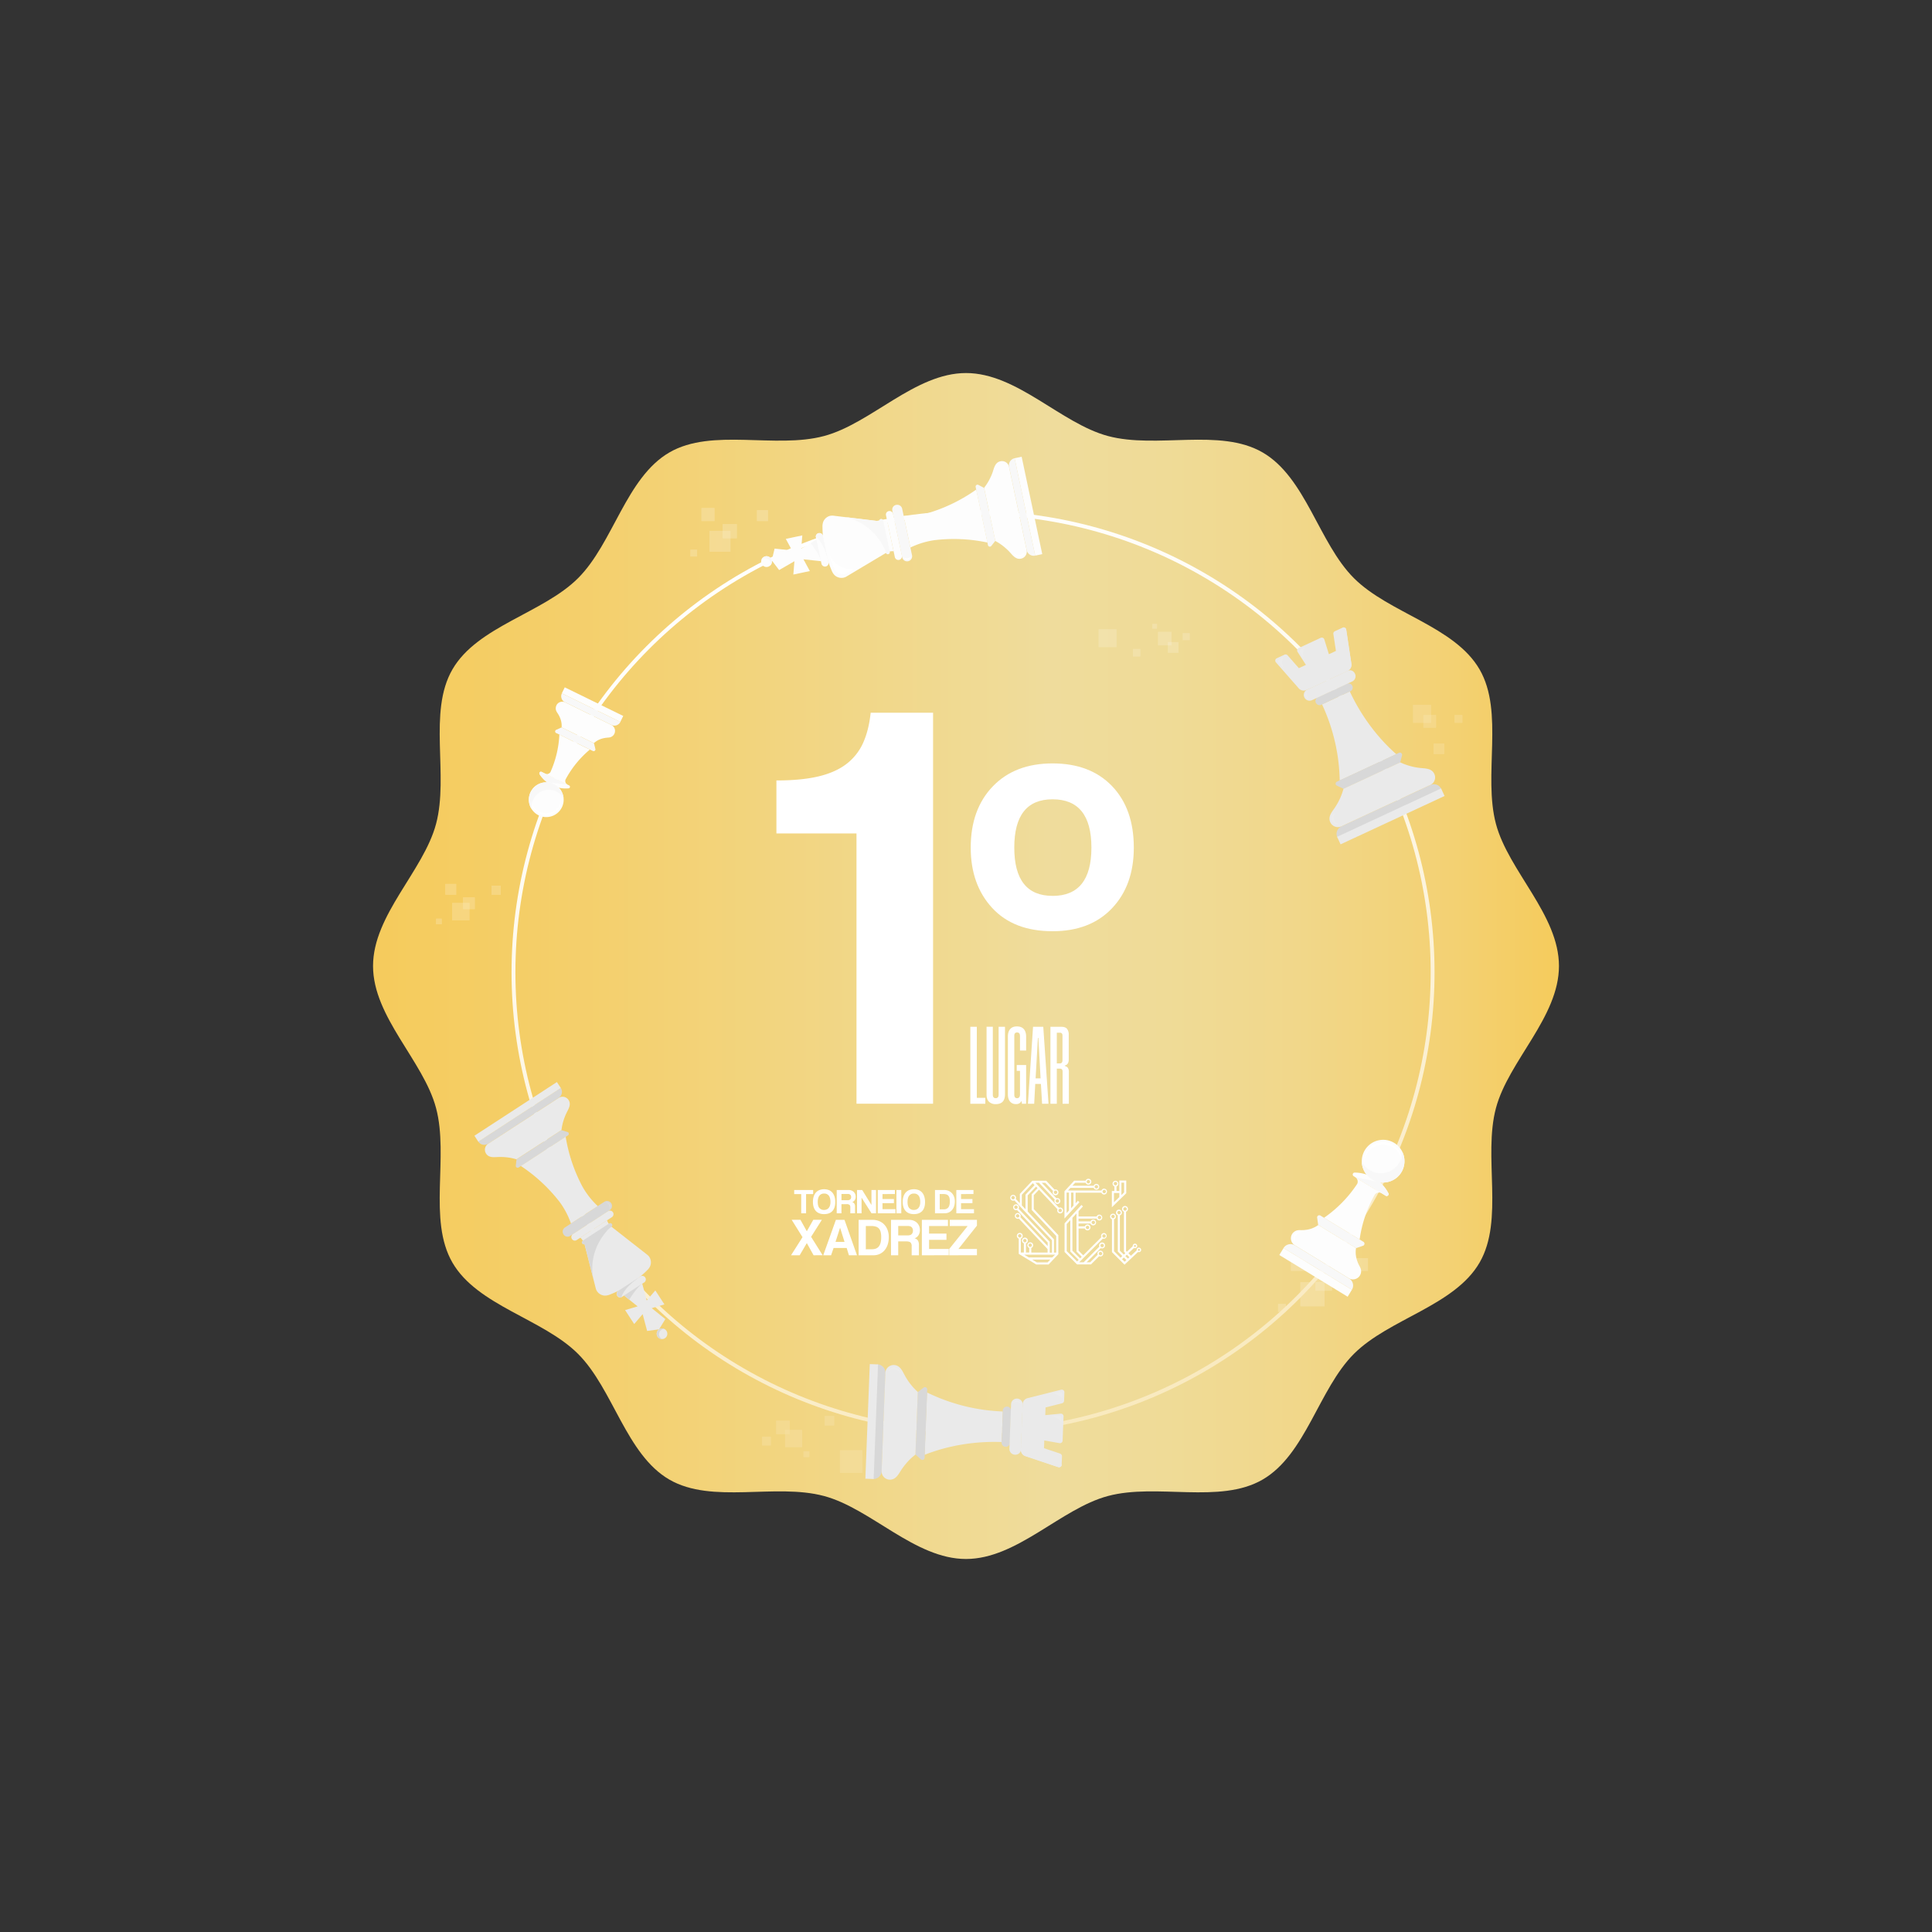 <svg id="Layer_1" data-name="Layer 1" xmlns="http://www.w3.org/2000/svg" xmlns:xlink="http://www.w3.org/1999/xlink" viewBox="0 0 2000 2000"><rect x="0" y="0" width="2000" height="2000" fill="#333333" stroke="none"/><defs><style>.cls-1{fill:#fff;}.cls-2,.cls-30{fill:none;}.cls-3{fill:url(#linear-gradient);}.cls-4{opacity:0.17;}.cls-5{clip-path:url(#clip-path);}.cls-6{clip-path:url(#clip-path-2);}.cls-7{clip-path:url(#clip-path-3);}.cls-8{clip-path:url(#clip-path-4);}.cls-9{opacity:0.26;}.cls-10{opacity:0.5;}.cls-11{opacity:0.47;}.cls-12{opacity:0.3;}.cls-13{opacity:0.62;}.cls-14{clip-path:url(#clip-path-5);}.cls-15{clip-path:url(#clip-path-6);}.cls-16{clip-path:url(#clip-path-7);}.cls-17{clip-path:url(#clip-path-8);}.cls-18{clip-path:url(#clip-path-9);}.cls-19{clip-path:url(#clip-path-10);}.cls-20{clip-path:url(#clip-path-11);}.cls-21{clip-path:url(#clip-path-12);}.cls-22{clip-path:url(#clip-path-13);}.cls-23{clip-path:url(#clip-path-14);}.cls-24{opacity:0.64;}.cls-25{clip-path:url(#clip-path-15);}.cls-26{clip-path:url(#clip-path-16);}.cls-27{clip-path:url(#clip-path-17);}.cls-28{clip-path:url(#clip-path-18);}.cls-29{clip-path:url(#clip-path-19);}.cls-30{stroke-miterlimit:10;stroke-width:4px;stroke:url(#linear-gradient-2);}.cls-31{fill:#eaeaea;}.cls-32{fill:#d8d8d8;}.cls-33{opacity:0.11;}.cls-34{fill:#f8f8f8;}.cls-35{fill:#fdfdfd;}.cls-36{opacity:0.14;}.cls-37{opacity:0.15;}.cls-38{clip-path:url(#clip-path-20);}.cls-39{clip-path:url(#clip-path-21);}</style><linearGradient id="linear-gradient" x1="386.17" y1="1000" x2="1613.83" y2="1000" gradientUnits="userSpaceOnUse"><stop offset="0" stop-color="#f5cb5c"/><stop offset="0.17" stop-color="#f4cf6b"/><stop offset="0.5" stop-color="#f0da93"/><stop offset="0.57" stop-color="#efdc9c"/><stop offset="0.67" stop-color="#efdb97"/><stop offset="0.78" stop-color="#f1d78a"/><stop offset="0.91" stop-color="#f3d173"/><stop offset="1" stop-color="#f5cb5c"/></linearGradient><clipPath id="clip-path"><rect id="SVGID" class="cls-1" x="1137.4" y="651.48" width="18.31" height="18.31"/></clipPath><clipPath id="clip-path-2"><rect id="SVGID-2" data-name="SVGID" class="cls-1" x="1172.77" y="671.82" width="7.64" height="7.65"/></clipPath><clipPath id="clip-path-3"><rect id="SVGID-3" data-name="SVGID" class="cls-1" x="1209.05" y="664.71" width="10.94" height="10.93"/></clipPath><clipPath id="clip-path-4"><rect id="SVGID-4" data-name="SVGID" class="cls-1" x="1193.01" y="646.01" width="4.67" height="4.67"/></clipPath><clipPath id="clip-path-5"><rect id="SVGID-5" data-name="SVGID" class="cls-1" x="1346.22" y="1327.33" width="24.9" height="24.9"/></clipPath><clipPath id="clip-path-6"><rect id="SVGID-6" data-name="SVGID" class="cls-1" x="1361.89" y="1319.26" width="16.87" height="16.87"/></clipPath><clipPath id="clip-path-7"><rect id="SVGID-7" data-name="SVGID" class="cls-1" x="1336.44" y="1299.95" width="15.55" height="15.56"/></clipPath><clipPath id="clip-path-8"><rect id="SVGID-8" data-name="SVGID" class="cls-1" x="1323.11" y="1349.95" width="8.05" height="8.05"/></clipPath><clipPath id="clip-path-9"><rect id="SVGID-9" data-name="SVGID" class="cls-1" x="1403.02" y="1302.43" width="13.07" height="13.07"/></clipPath><clipPath id="clip-path-10"><rect id="SVGID-10" data-name="SVGID" class="cls-1" x="468.07" y="934.75" width="17.9" height="17.9"/></clipPath><clipPath id="clip-path-11"><rect id="SVGID-11" data-name="SVGID" class="cls-1" x="479.34" y="928.95" width="12.13" height="12.13"/></clipPath><clipPath id="clip-path-12"><rect id="SVGID-12" data-name="SVGID" class="cls-1" x="461.04" y="915.07" width="11.18" height="11.18"/></clipPath><clipPath id="clip-path-13"><rect id="SVGID-13" data-name="SVGID" class="cls-1" x="451.46" y="951.01" width="5.79" height="5.79"/></clipPath><clipPath id="clip-path-14"><rect id="SVGID-14" data-name="SVGID" class="cls-1" x="508.9" y="916.85" width="9.4" height="9.4"/></clipPath><clipPath id="clip-path-15"><rect id="SVGID-15" data-name="SVGID" class="cls-1" x="734.63" y="549.57" width="21.49" height="21.49"/></clipPath><clipPath id="clip-path-16"><rect id="SVGID-16" data-name="SVGID" class="cls-1" x="748.17" y="542.61" width="14.56" height="14.57"/></clipPath><clipPath id="clip-path-17"><rect id="SVGID-17" data-name="SVGID" class="cls-1" x="726.19" y="525.94" width="13.42" height="13.43"/></clipPath><clipPath id="clip-path-18"><rect id="SVGID-18" data-name="SVGID" class="cls-1" x="714.69" y="569.1" width="6.95" height="6.95"/></clipPath><clipPath id="clip-path-19"><rect id="SVGID-19" data-name="SVGID" class="cls-1" x="783.66" y="528.08" width="11.28" height="11.29"/></clipPath><linearGradient id="linear-gradient-2" x1="473.48" y1="1012.6" x2="1428.96" y2="1012.6" gradientTransform="matrix(-0.31, -0.95, 0.95, -0.31, 342.36, 2226.4)" gradientUnits="userSpaceOnUse"><stop offset="0" stop-color="#f9eabf"/><stop offset="0.09" stop-color="#faecc6"/><stop offset="0.69" stop-color="#fefaef"/><stop offset="1" stop-color="#fff"/></linearGradient><clipPath id="clip-path-20"><rect id="SVGID-20" data-name="SVGID" class="cls-2" x="648.2" y="1297.24" width="22.23" height="21.43" transform="translate(-606.73 571.36) rotate(-33.06)"/></clipPath><clipPath id="clip-path-21"><rect id="SVGID-21" data-name="SVGID" class="cls-2" x="681.63" y="1377.42" width="9.07" height="7.81" transform="translate(-642.41 597.88) rotate(-33.06)"/></clipPath></defs><title>1_xadrez</title><path class="cls-3" d="M1613.83,1000c0,52.9-52.17,98.23-65.21,147-13.5,50.48,8.62,115.75-16.95,160-25.94,44.83-93.77,58.16-130.15,94.55s-49.72,104.21-94.55,130.15c-44.2,25.57-109.47,3.45-160,16.95-48.79,13-94.12,65.21-147,65.21s-98.23-52.17-147-65.21c-50.48-13.5-115.75,8.62-160-16.95-44.83-25.94-58.16-93.77-94.55-130.15S494.27,1351.8,468.33,1307c-25.57-44.2-3.45-109.47-16.95-160-13-48.79-65.21-94.12-65.21-147s52.17-98.23,65.21-147c13.5-50.48-8.62-115.75,16.95-160,25.94-44.83,93.77-58.16,130.15-94.55S648.2,494.27,693,468.33c44.2-25.57,109.47-3.45,160-16.95,48.79-13,94.12-65.21,147-65.21s98.23,52.17,147,65.21c50.48,13.5,115.75-8.62,160,16.95,44.83,25.94,58.16,93.77,94.55,130.15S1505.73,648.2,1531.67,693c25.57,44.2,3.45,109.47,16.95,160C1561.66,901.77,1613.83,947.1,1613.83,1000Z"/><g class="cls-4"><rect id="SVGID-22" data-name="SVGID" class="cls-1" x="1137.4" y="651.48" width="18.31" height="18.31"/><g class="cls-5"><rect class="cls-1" x="1137.4" y="651.48" width="18.31" height="18.31"/></g></g><g class="cls-4"><rect id="SVGID-23" data-name="SVGID" class="cls-1" x="1172.77" y="671.82" width="7.64" height="7.65"/><g class="cls-6"><rect class="cls-1" x="1172.77" y="671.82" width="7.65" height="7.65"/></g></g><g class="cls-4"><rect class="cls-1" x="1198.88" y="654.15" width="13.89" height="13.89"/><rect id="SVGID-24" data-name="SVGID" class="cls-1" x="1198.88" y="654.15" width="13.89" height="13.89"/></g><g class="cls-4"><rect id="SVGID-25" data-name="SVGID" class="cls-1" x="1209.05" y="664.71" width="10.94" height="10.93"/><g class="cls-7"><rect class="cls-1" x="1209.05" y="664.71" width="10.93" height="10.93"/></g></g><g class="cls-4"><rect class="cls-1" x="1224.44" y="655.5" width="7.08" height="7.08"/><rect id="SVGID-26" data-name="SVGID" class="cls-1" x="1224.44" y="655.5" width="7.08" height="7.08"/></g><g class="cls-4"><rect id="SVGID-27" data-name="SVGID" class="cls-1" x="1193.01" y="646.01" width="4.67" height="4.67"/><g class="cls-8"><rect class="cls-1" x="1193.01" y="646.01" width="4.67" height="4.67"/></g></g><g class="cls-9"><g class="cls-10"><rect class="cls-1" x="869.54" y="1501.37" width="23.2" height="23.2"/><rect id="SVGID-28" data-name="SVGID" class="cls-1" x="869.54" y="1501.37" width="23.2" height="23.2"/></g><g class="cls-10"><rect class="cls-1" x="853.73" y="1465.9" width="9.69" height="9.69"/><rect id="SVGID-29" data-name="SVGID" class="cls-1" x="853.73" y="1465.9" width="9.69" height="9.69"/></g><g class="cls-10"><rect class="cls-1" x="812.71" y="1480.38" width="17.6" height="17.6"/><rect id="SVGID-30" data-name="SVGID" class="cls-1" x="812.71" y="1480.38" width="17.6" height="17.6"/></g><g class="cls-10"><rect class="cls-1" x="803.57" y="1470.74" width="13.86" height="13.86"/><rect id="SVGID-31" data-name="SVGID" class="cls-1" x="803.57" y="1470.74" width="13.86" height="13.86"/></g><g class="cls-10"><rect class="cls-1" x="788.95" y="1487.31" width="8.97" height="8.97"/><rect id="SVGID-32" data-name="SVGID" class="cls-1" x="788.96" y="1487.31" width="8.97" height="8.97"/></g><g class="cls-10"><rect class="cls-1" x="831.84" y="1502.37" width="5.92" height="5.92"/><rect id="SVGID-33" data-name="SVGID" class="cls-1" x="831.84" y="1502.37" width="5.92" height="5.92"/></g></g><g class="cls-11"><g class="cls-12"><rect class="cls-1" x="1462.9" y="729.73" width="18.48" height="18.48"/><rect id="SVGID-34" data-name="SVGID" class="cls-1" x="1462.9" y="729.73" width="18.48" height="18.48"/></g><g class="cls-12"><rect class="cls-1" x="1473.51" y="740.23" width="13.05" height="13.05"/><rect id="SVGID-35" data-name="SVGID" class="cls-1" x="1473.51" y="740.23" width="13.05" height="13.05"/></g><g class="cls-12"><rect class="cls-1" x="1505.83" y="740.23" width="7.98" height="7.98"/><rect id="SVGID-36" data-name="SVGID" class="cls-1" x="1505.83" y="740.23" width="7.98" height="7.98"/></g><g class="cls-12"><rect class="cls-1" x="1484.2" y="769.77" width="10.87" height="10.87"/><rect id="SVGID-37" data-name="SVGID" class="cls-1" x="1484.2" y="769.77" width="10.87" height="10.87"/></g></g><g class="cls-13"><g class="cls-12"><rect id="SVGID-38" data-name="SVGID" class="cls-1" x="1346.22" y="1327.33" width="24.9" height="24.9"/><g class="cls-14"><rect class="cls-1" x="1346.22" y="1327.33" width="24.9" height="24.9"/></g></g><g class="cls-12"><rect id="SVGID-39" data-name="SVGID" class="cls-1" x="1361.89" y="1319.26" width="16.87" height="16.87"/><g class="cls-15"><rect class="cls-1" x="1361.89" y="1319.26" width="16.87" height="16.87"/></g></g><g class="cls-12"><rect id="SVGID-40" data-name="SVGID" class="cls-1" x="1336.44" y="1299.95" width="15.55" height="15.56"/><g class="cls-16"><rect class="cls-1" x="1336.44" y="1299.95" width="15.55" height="15.55"/></g></g><g class="cls-12"><rect id="SVGID-41" data-name="SVGID" class="cls-1" x="1323.11" y="1349.95" width="8.05" height="8.05"/><g class="cls-17"><rect class="cls-1" x="1323.11" y="1349.95" width="8.05" height="8.05"/></g></g><g class="cls-12"><rect id="SVGID-42" data-name="SVGID" class="cls-1" x="1403.02" y="1302.43" width="13.07" height="13.07"/><g class="cls-18"><rect class="cls-1" x="1403.01" y="1302.43" width="13.07" height="13.07"/></g></g></g><g class="cls-13"><g class="cls-12"><rect id="SVGID-43" data-name="SVGID" class="cls-1" x="468.07" y="934.75" width="17.9" height="17.9"/><g class="cls-19"><rect class="cls-1" x="468.07" y="934.75" width="17.9" height="17.9"/></g></g><g class="cls-12"><rect id="SVGID-44" data-name="SVGID" class="cls-1" x="479.34" y="928.95" width="12.13" height="12.13"/><g class="cls-20"><rect class="cls-1" x="479.34" y="928.95" width="12.13" height="12.13"/></g></g><g class="cls-12"><rect id="SVGID-45" data-name="SVGID" class="cls-1" x="461.04" y="915.07" width="11.18" height="11.18"/><g class="cls-21"><rect class="cls-1" x="461.04" y="915.07" width="11.18" height="11.18"/></g></g><g class="cls-12"><rect id="SVGID-46" data-name="SVGID" class="cls-1" x="451.46" y="951.01" width="5.79" height="5.79"/><g class="cls-22"><rect class="cls-1" x="451.46" y="951.01" width="5.79" height="5.79"/></g></g><g class="cls-12"><rect id="SVGID-47" data-name="SVGID" class="cls-1" x="508.9" y="916.85" width="9.4" height="9.4"/><g class="cls-23"><rect class="cls-1" x="508.89" y="916.85" width="9.4" height="9.4"/></g></g></g><g class="cls-24"><g class="cls-12"><rect id="SVGID-48" data-name="SVGID" class="cls-1" x="734.63" y="549.57" width="21.49" height="21.49"/><g class="cls-25"><rect class="cls-1" x="734.63" y="549.57" width="21.49" height="21.49"/></g></g><g class="cls-12"><rect id="SVGID-49" data-name="SVGID" class="cls-1" x="748.17" y="542.61" width="14.56" height="14.57"/><g class="cls-26"><rect class="cls-1" x="748.17" y="542.61" width="14.56" height="14.56"/></g></g><g class="cls-12"><rect id="SVGID-50" data-name="SVGID" class="cls-1" x="726.19" y="525.94" width="13.42" height="13.43"/><g class="cls-27"><rect class="cls-1" x="726.19" y="525.94" width="13.43" height="13.43"/></g></g><g class="cls-12"><rect id="SVGID-51" data-name="SVGID" class="cls-1" x="714.69" y="569.1" width="6.95" height="6.95"/><g class="cls-28"><rect class="cls-1" x="714.69" y="569.09" width="6.95" height="6.95"/></g></g><g class="cls-12"><rect id="SVGID-52" data-name="SVGID" class="cls-1" x="783.66" y="528.08" width="11.28" height="11.29"/><g class="cls-29"><rect class="cls-1" x="783.66" y="528.08" width="11.28" height="11.28"/></g></g></g><circle class="cls-30" cx="1007.29" cy="1006.54" r="475.74"/><path class="cls-31" d="M1036.92,1492.8c-27.78-1.07-55.69,3.67-79.77,13.22l2.48-64.56a194.48,194.48,0,0,0,78.5,19.69Z"/><path class="cls-32" d="M957.13,1509.11l2.72-70.73a2.32,2.32,0,0,0-3.38-2.16l-6.36,4.87-2.48,64.57,6,5.34a2.32,2.32,0,0,0,3.53-1.89"/><path class="cls-32" d="M912.67,1522.81l3.9-101.51a8.57,8.57,0,0,0-8.24-8.9L908,1421l-.33,8.57-3.25,84.36-.33,8.57-.33,8.58a8.58,8.58,0,0,0,8.91-8.25"/><polygon class="cls-31" points="906.03 1488.56 908.96 1412.42 900.39 1412.1 897.46 1488.23 895.83 1530.75 904.4 1531.08 906.03 1488.56"/><path class="cls-31" d="M932.79,1522a66.5,66.5,0,0,1,4.4-6,65.18,65.18,0,0,1,5-5.48c.91-.88,1.85-1.75,2.81-2.58l2.66-2.18,1.23-32.06v-.63l1.24-32.06s-2.13-2-2.48-2.37q-1.35-1.37-2.61-2.79a66.59,66.59,0,0,1-4.6-5.86,65.55,65.55,0,0,1-3.91-6.35c-2.57-4.76-4.85-10.33-11.11-10.57a8.58,8.58,0,0,0-8.9,8.24l-1.94,50.44v.63l-1.94,50.44a8.59,8.59,0,0,0,8.24,8.91c6.26.24,9-5.15,11.88-9.69"/><path class="cls-32" d="M1040.92,1497.74a4.28,4.28,0,0,0,4.31-3.19h.11l1.3-34a4.29,4.29,0,1,0-8.58-.33,4.21,4.21,0,0,0,.07.94l-1.2,31.15a4.1,4.1,0,0,0-.14.93,4.74,4.74,0,0,0,.07.93,4.29,4.29,0,0,0,4.06,3.52"/><path class="cls-31" d="M1097.54,1504.79l-16.79-5.62.31-8,15.77,2.76a2.71,2.71,0,0,0,3.18-2.57l.48-12.57.49-12.56a2.72,2.72,0,0,0-3-2.81l-15.93,1.54.31-8,17.17-4.32a2.71,2.71,0,0,0,2-2.53l.34-8.75a2.72,2.72,0,0,0-3.38-2.74l-34.73,8.74a6.81,6.81,0,0,0-5.13,6.33l-.9,23.5-.91,23.51a6.8,6.8,0,0,0,4.63,6.7l34,11.38a2.72,2.72,0,0,0,3.58-2.47l.34-8.75a2.73,2.73,0,0,0-1.85-2.69"/><path class="cls-31" d="M1099.05,1516.23s-38.93-10.22-40.28-61.71l-.1-.2-.87,22.79-.9,23.51a6.78,6.78,0,0,0,4.62,6.7l34,11.38a2.72,2.72,0,0,0,3.58-2.47"/><g class="cls-33"><path class="cls-1" d="M1099.66,1447.55l.14-3.77a2.72,2.72,0,0,0-3.38-2.74l-7.74,2a11.37,11.37,0,0,1,2-.1,11.81,11.81,0,0,1,9,4.66"/></g><g class="cls-33"><path class="cls-1" d="M1098.72,1472l.14-3.77a2.72,2.72,0,0,0-3.38-2.74l-7.69.69s1.43.11,2.11.22a12.86,12.86,0,0,1,8.82,5.6"/></g><g class="cls-33"><path class="cls-1" d="M925.5,1417.55a7.59,7.59,0,0,1,6.48,4.17,6.27,6.27,0,0,0-12.28-1.8,7.57,7.57,0,0,1,5.8-2.37"/></g><path class="cls-31" d="M1056.9,1500.38l1.78-46.32a6,6,0,0,0-12-.51h0l-1.77,46.15a5.7,5.7,0,0,0,.1,1.31,6,6,0,0,0,5.66,4.91c2.86.11,6.06-1.6,6.21-5.54"/><g class="cls-33"><path class="cls-1" d="M1052.45,1451.29a5.42,5.42,0,0,1,4.63,3,4.48,4.48,0,0,0-8.76-1.29,5.42,5.42,0,0,1,4.13-1.68"/></g><path class="cls-31" d="M1397.29,715.75c11.72,25.21,28.67,47.88,48.16,65L1386.87,808a194.6,194.6,0,0,0-18.3-78.84Z"/><path class="cls-32" d="M1448.21,779.3,1384,809.16a2.32,2.32,0,0,0-.37,4l7.23,3.44,58.59-27.26,2-7.75a2.32,2.32,0,0,0-3.29-2.28"/><path class="cls-32" d="M1480.69,812.62l-92.11,42.84a8.58,8.58,0,0,0-4.16,11.4l7.78-3.62,7.78-3.62L1476.52,824l7.78-3.61,7.78-3.62a8.57,8.57,0,0,0-11.39-4.16"/><polygon class="cls-31" points="1453.24 834.14 1384.15 866.28 1387.77 874.06 1456.86 841.92 1495.43 823.98 1491.81 816.2 1453.24 834.14"/><path class="cls-31" d="M1470.81,795.06a65.8,65.8,0,0,1-7.38-1.15,68.55,68.55,0,0,1-7.17-2c-1.21-.41-2.4-.85-3.58-1.32l-3.16-1.37-29.09,13.53-.28.13-.28.14-29.09,13.53s-.83,2.82-1,3.29c-.4,1.21-.83,2.4-1.29,3.59a65.8,65.8,0,0,1-7,13.15c-3.06,4.45-7,9-4.34,14.7a8.59,8.59,0,0,0,11.4,4.16l45.77-21.29.28-.13.29-.13,45.77-21.29a8.59,8.59,0,0,0,4.16-11.4c-2.64-5.68-8.66-5.62-14-6.16"/><path class="cls-32" d="M1399.86,709.93a4.29,4.29,0,0,0-4.81-2.38l0-.09-30.8,14.33a4.29,4.29,0,1,0,3.62,7.78,3.81,3.81,0,0,0,.8-.49l28.27-13.14a4.91,4.91,0,0,0,.89-.3,4.32,4.32,0,0,0,2.08-5.71"/><path class="cls-31" d="M1380.3,656.33l2.65,17.51-7.29,3.39-4.74-15.29a2.72,2.72,0,0,0-3.74-1.66l-11.4,5.3-11.4,5.31a2.71,2.71,0,0,0-1.14,3.93l8.64,13.47-7.3,3.39-11.67-13.3a2.72,2.72,0,0,0-3.19-.67l-8,3.69a2.72,2.72,0,0,0-.89,4.26l23.62,26.91a6.79,6.79,0,0,0,8,1.68l21.33-9.92,21.33-9.93a6.79,6.79,0,0,0,3.85-7.17l-5.37-35.41a2.71,2.71,0,0,0-3.83-2.05l-7.94,3.69a2.72,2.72,0,0,0-1.54,2.87"/><path class="cls-31" d="M1389.78,649.77s8.68,39.31-36.53,64l-.13.17,20.68-9.61,21.33-9.93a6.79,6.79,0,0,0,3.85-7.17l-5.37-35.41a2.71,2.71,0,0,0-3.83-2.05"/><g class="cls-33"><path class="cls-1" d="M1328.39,680.57l-3.41,1.59a2.71,2.71,0,0,0-.9,4.26l5.26,6a11.19,11.19,0,0,1-1-1.76,11.77,11.77,0,0,1,.06-10.08"/></g><g class="cls-33"><path class="cls-1" d="M1350.57,670.25l-3.42,1.59a2.72,2.72,0,0,0-.89,4.26l4.12,6.53s-.56-1.32-.77-2c-1.37-4.33-.51-7.32,1-10.4"/></g><g class="cls-33"><path class="cls-1" d="M1381.17,849.23a7.57,7.57,0,0,1,.75-7.67,6.27,6.27,0,0,0,4,11.74,7.53,7.53,0,0,1-4.75-4.07"/></g><path class="cls-31" d="M1394.91,694.5l-42,19.56a6,6,0,0,0,5,10.89h0l41.87-19.48a6,6,0,0,0,2.91-8c-1.21-2.6-4.19-4.67-7.77-3"/><g class="cls-33"><path class="cls-1" d="M1353.26,720.87a5.4,5.4,0,0,1,.54-5.48,4.47,4.47,0,0,0,2.84,8.38,5.39,5.39,0,0,1-3.38-2.9"/></g><path class="cls-34" d="M1010,504.18l12.72,60.1a2,2,0,0,0,3.3,1.09l4.32-5.45-11.61-54.85-6.15-3.23a2,2,0,0,0-2.58,2.34"/><path class="cls-34" d="M1044.59,483.2l18.24,86.24a7.44,7.44,0,0,0,8.83,5.74l-1.54-7.28-1.54-7.29-15.17-71.67-1.54-7.28-1.54-7.29a7.45,7.45,0,0,0-5.74,8.83"/><polygon class="cls-35" points="1057.97 510.5 1071.66 575.18 1078.94 573.64 1065.26 508.95 1057.62 472.83 1050.33 474.37 1057.97 510.5"/><path class="cls-35" d="M1027.82,488.12a55.86,55.86,0,0,1-2.42,6,57.67,57.67,0,0,1-3.07,5.69c-.58.94-1.19,1.86-1.82,2.76-.25.36-1.77,2.4-1.77,2.4l5.76,27.24.06.27,0,.26,5.77,27.24s2.22,1.25,2.59,1.48c.94.57,1.87,1.17,2.78,1.79a59,59,0,0,1,5.11,4,58.31,58.31,0,0,1,4.65,4.52c3.17,3.45,6.26,7.66,11.58,6.54a7.46,7.46,0,0,0,5.74-8.83l-9.06-42.86-.06-.26-.06-.27-9.06-42.85a7.45,7.45,0,0,0-8.83-5.74c-5.31,1.12-6.44,6.22-7.94,10.66"/><path class="cls-1" d="M1056,574.51a6.57,6.57,0,0,1-6.34-2.13,5.44,5.44,0,0,0,10.72-1.09,6.54,6.54,0,0,1-4.38,3.22"/><path class="cls-34" d="M923.72,528.64l10.22,48.3a5.2,5.2,0,0,0,10.19-2.11h0l-10.19-48.16a4.9,4.9,0,0,0-.36-1.08,5.2,5.2,0,0,0-5.81-2.93,4.92,4.92,0,0,0-4,6"/><path class="cls-1" d="M939.79,578.06a4.68,4.68,0,0,1-4.52-1.52,3.88,3.88,0,0,0,7.64-.77,4.65,4.65,0,0,1-3.12,2.29"/><path class="cls-35" d="M917.14,533.24l9.16,43.29a3.73,3.73,0,1,0,7.29-1.54l-9.16-43.3h0c-.06-.17-.11-.34-.18-.49a3.74,3.74,0,0,0-4.16-2.11,3.57,3.57,0,0,0-2.94,4.14"/><path class="cls-35" d="M1022.22,561.63l-11.6-54.85a170.17,170.17,0,0,1-49.81,24.32c-1.54.41-3.09.8-4.67,1.13a85.91,85.91,0,0,1-20.63,1.83l3.91,18.5.33,1.54,2.68,12.7A85.89,85.89,0,0,1,962,560.12c1.64-.35,3.28-.64,4.91-.89a167.51,167.51,0,0,1,55.27,2.4"/><path class="cls-35" d="M859.59,533.92a10.35,10.35,0,0,0-7.37,6.22,13.66,13.66,0,0,0-.78,5.5c0,2.32.1,4.64.25,7a116.57,116.57,0,0,0,1.62,12.9l.32,1.67c.1.47.2.94.31,1.41s.19.95.29,1.42l.39,1.66a112.59,112.59,0,0,0,3.74,12.44c.79,2.19,1.65,4.34,2.58,6.47a13.6,13.6,0,0,0,2.95,4.71,10.35,10.35,0,0,0,9.25,2.71,9.5,9.5,0,0,0,2.76-1l41.6-24.84a14.82,14.82,0,0,1,3.62-1.29,14.4,14.4,0,0,1,3.91-.27l-6.82-32.76a13.72,13.72,0,0,1-3.79,1.38,16.5,16.5,0,0,1-5.08.28v0l-46.81-5.71a9.42,9.42,0,0,0-2.94.17"/><path class="cls-34" d="M914.3,539l6.81,32.22a2.1,2.1,0,1,1-4.11.87l-6.82-32.22a2.11,2.11,0,1,1,4.12-.87"/><path class="cls-1" d="M858.67,574.58c.7,2.54,1.5,5.06,2.4,7.54.7,1.91,1.46,3.81,2.27,5.68a11.79,11.79,0,0,0,2.59,4.13,9.08,9.08,0,0,0,8.12,2.37,8,8,0,0,0,2.42-.91l7.39-4.41a24.73,24.73,0,0,1-25.19-14.4"/><path class="cls-35" d="M844.56,556l5.82,27.54a3.73,3.73,0,1,0,7.3-1.54l-5.83-27.54h0a3.54,3.54,0,0,0-.18-.49,3.72,3.72,0,0,0-4.16-2.1,3.54,3.54,0,0,0-2.93,4.13"/><path class="cls-34" d="M844.47,555.63s5.49,2.85,10.37,16.66l1.89,6.1c0,.08,0,.16.07.24l0-.09.29.94-5.2-24.58a3.57,3.57,0,0,0-.26-.78,3.74,3.74,0,0,0-7.14,1.51"/><polygon class="cls-35" points="819.96 569.85 801.85 567.89 798.92 580.13 806.55 590.13 822.38 580.98 821.27 594.77 828.89 593.16 830.73 592.77 838.35 591.16 831.75 578.99 849.92 580.96 852.85 568.72 845.22 558.71 829.46 567.84 830.54 554.25 822.92 555.86 821.08 556.25 813.47 557.86 819.96 569.85"/><path class="cls-35" d="M792.34,575.92a5.57,5.57,0,1,1-4.29,6.6,5.58,5.58,0,0,1,4.29-6.6"/><path class="cls-34" d="M788.25,579.5a5.57,5.57,0,0,1,9.15,5.83,5.57,5.57,0,1,0-9.15-5.83"/><path class="cls-1" d="M795,585.75a4.92,4.92,0,0,1-5.82-3.79,4.86,4.86,0,0,1,1.07-4.2,4.91,4.91,0,1,0,7,6.84,4.92,4.92,0,0,1-2.26,1.15"/><path class="cls-34" d="M839.15,562.23s8.49,10.52,10.78,18.73l-4.71-22.25Z"/><path class="cls-34" d="M873.91,535.16c9.08,1.57,31.69,8.74,43.58,36.87l-6.87-32.5a12.64,12.64,0,0,1-1.28-.09v0l-8.85-1.08v0l-26.58-3.25"/><path class="cls-35" d="M1450.68,1213.54a22.1,22.1,0,1,1-7.35-30.38,22.11,22.11,0,0,1,7.35,30.38"/><path class="cls-35" d="M1437.25,1235.24a39.55,39.55,0,0,0-35-21.39,2,2,0,0,0-1,3.68l16.63,10.16,16.64,10.15a2,2,0,0,0,2.8-2.6"/><path class="cls-34" d="M1411.38,1285.49l-44.44-27.12a2.28,2.28,0,0,0-3.48,1.87l1.13,7.81,39.25,24,7.46-2.56a2.29,2.29,0,0,0,.08-4"/><path class="cls-35" d="M1407.77,1320.38a8.45,8.45,0,0,0,.22-8.43l0-.06h.07c-3.66-6.38-5.45-12.71-4.3-19.94L1384.21,1280l-19.51-11.91c-5.91,4.33-12.36,5.62-19.7,5.29l0,.07H1345a8.45,8.45,0,0,0-4.59,15.67l56.3,34.37,0,0a8.45,8.45,0,0,0,11.08-3.11"/><path class="cls-34" d="M1396.67,1323.52l-56.3-34.37a8.46,8.46,0,0,0-11.63,2.81l7.22,4.41,7.22,4.4,41.87,25.56,7.22,4.4,7.22,4.41a8.45,8.45,0,0,0-2.82-11.62"/><polygon class="cls-35" points="1364.12 1313.55 1328.74 1291.96 1324.34 1299.18 1359.71 1320.77 1395.08 1342.36 1399.49 1335.14 1364.12 1313.55"/><path class="cls-34" d="M1451.49,1192a22.11,22.11,0,0,1-41.79,10.52,22.11,22.11,0,1,0,41.79-10.52"/><path class="cls-1" d="M1415.17,1194.28a19.51,19.51,0,0,1,36.06,8.07,19.52,19.52,0,1,0-38.91,1.58,19.42,19.42,0,0,1,2.85-9.65"/><path class="cls-34" d="M1437.25,1235.24a39.52,39.52,0,0,0-8.77-11.33l-.19-.05-25.39-5.28,14.91,9.11,16.64,10.15a2,2,0,0,0,2.8-2.6"/><path class="cls-35" d="M1407.49,1283.11a130.9,130.9,0,0,1,15.76-46.53,5.41,5.41,0,0,1,7.07-1.26l-4.67-2.85-18.08-11-4.67-2.84a5.41,5.41,0,0,1,2.11,6.85,128.57,128.57,0,0,1-34.4,35.17Z"/><path class="cls-1" d="M1341.44,1279.53a7.43,7.43,0,0,1,6.7-3.57,6.18,6.18,0,0,0-7.45,9.69,7.43,7.43,0,0,1,.75-6.12"/><path class="cls-32" d="M537,1208.5l50.91-33.14a2,2,0,0,0-.16-3.44l-6.57-2-46.47,30.24-.78,6.83a2,2,0,0,0,3.07,1.55"/><path class="cls-32" d="M505.32,1184l73.06-47.55a7.36,7.36,0,0,0,2.15-10.19l-6.17,4-6.17,4-60.72,39.52-6.17,4-6.17,4a7.37,7.37,0,0,0,10.19,2.16"/><polygon class="cls-31" points="525.73 1161.96 580.53 1126.3 576.52 1120.13 521.72 1155.79 491.11 1175.71 495.13 1181.88 525.73 1161.96"/><path class="cls-31" d="M515.83,1197.75a57.1,57.1,0,0,1,6.41.09,56.35,56.35,0,0,1,6.34.81c1.07.2,2.14.43,3.2.69.41.1,2.84.78,2.84.78l23.07-15,.23-.15.23-.15,23.07-15s.37-2.49.44-2.91q.29-1.62.66-3.21a59.71,59.71,0,0,1,1.83-6.12,54.53,54.53,0,0,1,2.51-5.89c2.06-4.16,4.84-8.52,1.9-13a7.35,7.35,0,0,0-10.18-2.15l-36.31,23.62-.22.15-.23.15L505.32,1184a7.35,7.35,0,0,0-2.16,10.18c2.93,4.51,8,3.73,12.67,3.53"/><path class="cls-32" d="M590.29,1279.35l40.92-26.63a5.14,5.14,0,0,0-5.58-8.64h0l-40.8,26.56a5.5,5.5,0,0,0-.87.71,5.16,5.16,0,0,0-.63,6.41,4.87,4.87,0,0,0,7,1.6"/><g class="cls-36"><path class="cls-1" d="M630.16,1246.92a4.64,4.64,0,0,1,.21,4.71,3.84,3.84,0,0,0-3.44-6.77,4.66,4.66,0,0,1,3.23,2.06"/></g><path class="cls-31" d="M596.87,1283.78l36.69-23.87a3.68,3.68,0,0,0-4-6.17l-36.69,23.87h0c-.13.11-.27.22-.39.34a3.69,3.69,0,0,0-.45,4.59,3.5,3.5,0,0,0,4.85,1.23"/><path class="cls-31" d="M585.64,1176.73,539.17,1207a168.51,168.51,0,0,1,40.18,37.29c.93,1.27,1.84,2.57,2.71,3.9a85.71,85.71,0,0,1,9,18.39l15.67-10.2,1.3-.85,10.76-7a84.78,84.78,0,0,1-13.15-15.71c-.91-1.39-1.75-2.8-2.56-4.21a165.66,165.66,0,0,1-17.48-51.85"/><path class="cls-31" d="M618,1336.64a10.18,10.18,0,0,0,8.36,4.57,13.45,13.45,0,0,0,5.35-1.23q3.21-1.26,6.33-2.71a112,112,0,0,0,11.32-6.09l1.43-.89c.4-.26.8-.52,1.19-.79s.81-.51,1.21-.77l1.39-1a112,112,0,0,0,10.15-7.88c1.73-1.51,3.41-3.08,5-4.69a13.66,13.66,0,0,0,3.29-4.4,10.21,10.21,0,0,0-.8-9.5,9.6,9.6,0,0,0-1.94-2.17l-37.74-29.53a13.8,13.8,0,0,1-2.47-2.88,14.06,14.06,0,0,1-1.66-3.51l-27.78,18a14.05,14.05,0,0,1,2.62,3,16.24,16.24,0,0,1,2.07,4.59h0L616.8,1334a9.38,9.38,0,0,0,1.21,2.66"/><path class="cls-32" d="M603.24,1284.34l27.3-17.76a2.08,2.08,0,1,1,2.27,3.48l-27.3,17.77a2.08,2.08,0,1,1-2.27-3.49"/><g class="cls-37"><g class="cls-38"><path class="cls-2" d="M655.84,1323q3.15-2.32,6.1-4.9,2.28-2,4.43-4.12a11.76,11.76,0,0,0,2.89-3.86,9,9,0,0,0-.7-8.34,8.45,8.45,0,0,0-1.71-1.91s-2.71-2.12-6.7-5.24a24.45,24.45,0,0,1-4.31,28.37"/></g></g><path class="cls-31" d="M643.75,1342.63l23.34-15.19a3.69,3.69,0,0,0-4-6.18l-23.34,15.19h0a4.25,4.25,0,0,0-.39.35,3.68,3.68,0,0,0-.45,4.58,3.52,3.52,0,0,0,4.85,1.24"/><path class="cls-32" d="M643.42,1342.84s.67-6.07,11.68-15.49l4.94-3.92.2-.14-.07,0,.76-.6-20.82,13.55a4,4,0,0,0-.63.52,3.69,3.69,0,0,0,3.94,6"/><polygon class="cls-31" points="665.27 1360.4 669.91 1377.81 682.24 1376.14 688.75 1365.54 674.67 1354.2 687.79 1350.31 683.59 1343.86 682.58 1342.29 678.38 1335.84 669.5 1346.26 664.84 1328.8 652.51 1330.45 646 1341.06 660.03 1352.35 647.11 1356.19 651.31 1362.64 652.32 1364.21 656.52 1370.66 665.27 1360.4"/><path class="cls-31" d="M680.71,1383.71a5.5,5.5,0,1,1,7.61,1.61,5.49,5.49,0,0,1-7.61-1.61"/><path class="cls-32" d="M685.46,1386.21a5.57,5.57,0,0,1-2.34-2,5.5,5.5,0,0,1,1.61-7.61,5.4,5.4,0,0,1,2.86-.89,5.5,5.5,0,1,0-2.13,10.51"/><g class="cls-37"><g class="cls-39"><path class="cls-2" d="M688.84,1377.81a4.86,4.86,0,0,1-5.68,7.23,4.86,4.86,0,1,0,3.82-8.91,4.82,4.82,0,0,1,1.86,1.68"/></g></g><path class="cls-32" d="M651.4,1345.41s6.68-11.59,13.44-16.61L646,1341.06Z"/><path class="cls-32" d="M614.05,1323c-1.79-8.93-3.23-32.34,18.49-53.34L605,1287.56c.15.42.28.82.38,1.21h0c.64,2.53,1.38,5.45,2.16,8.56l0,0c1.77,7,4.22,16.74,6.48,25.68"/><path class="cls-35" d="M549.31,820a18,18,0,1,1,8.24,24,18,18,0,0,1-8.24-24"/><path class="cls-35" d="M558.56,801.43a32.11,32.11,0,0,0,30,14.68,1.61,1.61,0,0,0,.56-3.05l-14.24-7-14.23-7a1.61,1.61,0,0,0-2.07,2.31"/><path class="cls-34" d="M575.72,758.8l38,18.61a1.85,1.85,0,0,0,2.67-1.78l-1.5-6.24L581.34,753l-5.86,2.64a1.87,1.87,0,0,0,.24,3.21"/><path class="cls-35" d="M576,730.27a6.89,6.89,0,0,0,.46,6.84l0,0h-.06c3.44,4.89,5.38,9.88,5,15.83l16.7,8.17,16.7,8.17c4.46-4,9.58-5.48,15.55-5.77l0-.05h0a6.88,6.88,0,0,0,2.54-13l-48.19-23.59v0a6.87,6.87,0,0,0-8.74,3.35"/><path class="cls-34" d="M584.76,726.89,633,750.48a6.89,6.89,0,0,0,9.2-3.15l-6.18-3-6.18-3L594,723.74l-6.17-3-6.18-3a6.88,6.88,0,0,0,3.15,9.2"/><polygon class="cls-35" points="611.88 732.51 642.15 747.33 645.17 741.15 614.9 726.33 584.63 711.51 581.61 717.69 611.88 732.51"/><path class="cls-34" d="M550.28,837.54a18,18,0,0,1,33.05-11.66,18,18,0,1,0-33.05,11.66"/><path class="cls-1" d="M579.52,832.94a15.87,15.87,0,0,1-29.81-3.82,15.87,15.87,0,1,0,31.39-4.21,15.87,15.87,0,0,1-1.58,8"/><path class="cls-34" d="M558.56,801.43a31.83,31.83,0,0,0,8,8.52l.15,0,21,2.35-12.76-6.24-14.23-7a1.61,1.61,0,0,0-2.07,2.31"/><path class="cls-35" d="M579.05,760.42a106.6,106.6,0,0,1-9.26,38.88,4.41,4.41,0,0,1-5.63,1.55l4,2,15.47,7.57,4,2a4.4,4.4,0,0,1-2.22-5.39,104.37,104.37,0,0,1,25.21-31.07Z"/><path class="cls-1" d="M829.41,1256V1236.1h-7.27v-4.21h19.63v4.21h-7.31V1256Z"/><path class="cls-1" d="M853.14,1256.85q-5.6,0-8.59-3.27t-3-9.41a18.35,18.35,0,0,1,.76-5.49,11.18,11.18,0,0,1,2.26-4.12,9.64,9.64,0,0,1,3.63-2.58,14.13,14.13,0,0,1,9.87,0,9.28,9.28,0,0,1,3.61,2.6,11.66,11.66,0,0,1,2.22,4.16,18.55,18.55,0,0,1,.76,5.54q0,6.26-3,9.41C859.73,1255.8,856.87,1256.85,853.14,1256.85Zm0-4.32a6.62,6.62,0,0,0,2.55-.49,5.78,5.78,0,0,0,2.09-1.49,7.19,7.19,0,0,0,1.39-2.56,12,12,0,0,0,.51-3.71c0-2.86-.55-5-1.67-6.5a5.72,5.72,0,0,0-4.87-2.22,5.8,5.8,0,0,0-4.9,2.22q-1.71,2.21-1.71,6.5t1.72,6.27A6.14,6.14,0,0,0,853.14,1252.53Z"/><path class="cls-1" d="M880.25,1256v-6.22a3.31,3.31,0,0,0-.8-2.49,4.47,4.47,0,0,0-3-.74h-5.38V1256h-4.9v-24.13h12.24a8.19,8.19,0,0,1,3,.53,7,7,0,0,1,2.34,1.45,6.26,6.26,0,0,1,1.51,2.21,7.37,7.37,0,0,1,.53,2.79,6.51,6.51,0,0,1-.93,3.47,5,5,0,0,1-2.67,2.12,4,4,0,0,1,2.27,1.56,6,6,0,0,1,.67,3.17V1256Zm-9.16-20v6.43h6.33a3.77,3.77,0,0,0,2.87-.91,3.27,3.27,0,0,0,.83-2.29,3.35,3.35,0,0,0-.81-2.32,3.49,3.49,0,0,0-2.71-.91Z"/><path class="cls-1" d="M902.2,1256l-10.32-16.21V1256h-4.69v-24.13h5.34l9.6,15.52v-15.52h4.72V1256Z"/><path class="cls-1" d="M908.67,1256v-24.13H926.4v4.21H913.57v5.16h11.81v4.26H913.57v6.21H927V1256Z"/><path class="cls-1" d="M928,1256v-24.13h5V1256Z"/><path class="cls-1" d="M946.1,1256.85q-5.6,0-8.6-3.27t-3-9.41a18.35,18.35,0,0,1,.76-5.49,11.31,11.31,0,0,1,2.25-4.12,9.68,9.68,0,0,1,3.64-2.58,14.1,14.1,0,0,1,9.86,0,9.32,9.32,0,0,1,3.62,2.6,11.49,11.49,0,0,1,2.21,4.16,18.54,18.54,0,0,1,.77,5.54q0,6.26-3,9.41T946.1,1256.85Zm0-4.32a6.6,6.6,0,0,0,2.54-.49,5.7,5.7,0,0,0,2.09-1.49,7.21,7.21,0,0,0,1.4-2.56,12,12,0,0,0,.51-3.71q0-4.29-1.67-6.5a5.73,5.73,0,0,0-4.87-2.22,5.83,5.83,0,0,0-4.91,2.22q-1.71,2.21-1.71,6.5t1.73,6.27A6.14,6.14,0,0,0,946.1,1252.53Z"/><path class="cls-1" d="M967.9,1256v-24.13h9.34a12.1,12.1,0,0,1,4.51.82,9.78,9.78,0,0,1,3.54,2.34,10.91,10.91,0,0,1,2.31,3.71,13.87,13.87,0,0,1,.83,4.94,16,16,0,0,1-.74,5,11.41,11.41,0,0,1-2.13,3.89,9.66,9.66,0,0,1-3.3,2.51,10.12,10.12,0,0,1-4.26.89Zm9.09-4.11a5.51,5.51,0,0,0,4.79-2.05c1-1.37,1.49-3.42,1.49-6.16a14.68,14.68,0,0,0-.36-3.49,5.61,5.61,0,0,0-1.18-2.38,4.58,4.58,0,0,0-2.09-1.34,10,10,0,0,0-3.09-.42h-3.74v15.84Z"/><path class="cls-1" d="M990,1256v-24.13h17.73v4.21H994.87v5.16h11.8v4.26h-11.8v6.21h13.4V1256Z"/><path class="cls-1" d="M842.22,1299.45l-7-12.6-7.4,12.6h-8.95l11.88-18.73-11.22-18h9.06l6.63,11.88,6.69-11.88h8.89l-11.16,17.63,11.94,19.06Z"/><path class="cls-1" d="M878.79,1299.45l-2.32-7.57H862.94l-2.6,7.57h-8.12l13.09-36.69h8.9l12.92,36.69ZM869.68,1271h-.06l-4.69,14.58h9.33Z"/><path class="cls-1" d="M888.85,1299.45v-36.69h14.2a18.5,18.5,0,0,1,6.85,1.25,14.85,14.85,0,0,1,5.38,3.56,16.49,16.49,0,0,1,3.51,5.64,20.79,20.79,0,0,1,1.27,7.51,24.58,24.58,0,0,1-1.13,7.65,17.37,17.37,0,0,1-3.23,5.91,14.57,14.57,0,0,1-5,3.81,15.11,15.11,0,0,1-6.46,1.36Zm13.81-6.24q5,0,7.29-3.13t2.27-9.36a22.53,22.53,0,0,0-.55-5.3,8.45,8.45,0,0,0-1.8-3.62,7.16,7.16,0,0,0-3.18-2,15.25,15.25,0,0,0-4.69-.63h-5.69v24.09Z"/><path class="cls-1" d="M943.76,1299.45V1290a5,5,0,0,0-1.21-3.78q-1.21-1.14-4.53-1.14h-8.18v14.37h-7.46v-36.69H941a12.78,12.78,0,0,1,4.61.8,10.87,10.87,0,0,1,3.57,2.21,9.6,9.6,0,0,1,2.29,3.37,11.17,11.17,0,0,1,.8,4.23,9.88,9.88,0,0,1-1.41,5.28,7.58,7.58,0,0,1-4.06,3.23,6.18,6.18,0,0,1,3.46,2.37,9.11,9.11,0,0,1,1,4.81v10.39Zm-13.92-30.33v9.78h9.61c2.07,0,3.52-.46,4.37-1.39a4.93,4.93,0,0,0,1.27-3.48,5.07,5.07,0,0,0-1.24-3.53c-.83-.92-2.2-1.38-4.12-1.38Z"/><path class="cls-1" d="M954.32,1299.45v-36.69h27v6.41H961.77V1277h18v6.46h-18v9.45h20.39v6.52Z"/><path class="cls-1" d="M982.66,1299.45v-6.52l19.06-23.76H983.21v-6.41h28.12v6l-19.17,24.14h19.17v6.52Z"/><path class="cls-1" d="M1097.48,1250a3.09,3.09,0,0,0-1.22.25l-24.42-25.88h3.64l16.43,17.42a3.13,3.13,0,0,0-.37,1.46,3.05,3.05,0,1,0,3-3,3,3,0,0,0-1,.19l-15.1-16h3.64l8,8.43a3,3,0,0,0-.38,1.46,3,3,0,1,0,3-3,3.12,3.12,0,0,0-1,.18l-8.67-9.19h-14.4l-12.9,13.66v9.61l-4.18-4.43a3.14,3.14,0,0,0,.25-1.23,3,3,0,1,0-3,3,3,3,0,0,0,1.27-.28l38.9,41.23v12.84h-2.3v-11.31l-32.18-34.12a3.05,3.05,0,1,0-2.64,1.52,3.31,3.31,0,0,0,1-.15l31.7,33.61v3.69L1056.28,1260a3,3,0,1,0-1.59,1.48l29.76,31.54v3.6h-16.83v-4.77a3,3,0,1,0-2.16,0v4.76h-3.38v-9.52a3.06,3.06,0,1,0-2.17,0v9.52h-3.14V1282.2a3.05,3.05,0,1,0-2.16,0V1298q9.06,5.51,18.14,11h12.75l10.1-10.68v-19.7q-12.7-13.48-25.42-26.95v-14.43l5.41-5.72,19.12,20.27a3.05,3.05,0,1,0,2.77-1.77Zm-2.89-8.51a1.76,1.76,0,1,1-1.76,1.76A1.76,1.76,0,0,1,1094.59,1241.5Zm-1.87-9a1.76,1.76,0,1,1-1.76,1.76A1.76,1.76,0,0,1,1092.72,1232.51Zm-44,9.07a1.76,1.76,0,1,1,1.77-1.76A1.76,1.76,0,0,1,1048.75,1241.58Zm3,9.88a1.76,1.76,0,1,1,1.77-1.76A1.76,1.76,0,0,1,1051.8,1251.46Zm1.75,9a1.76,1.76,0,1,1,1.76-1.76A1.76,1.76,0,0,1,1053.55,1260.45Zm.38,18.9a1.76,1.76,0,1,1,1.76,1.77A1.76,1.76,0,0,1,1053.93,1279.35Zm7.77-27.54-3.8-4v-11l11.31-12,1.84,2-9.35,9.9Zm3.07,37.24a1.76,1.76,0,1,1,1.76,1.76A1.76,1.76,0,0,1,1064.77,1289.05Zm-5.54-4.76a1.76,1.76,0,1,1,1.76,1.77A1.76,1.76,0,0,1,1059.23,1284.29Zm25.34,22.53h-11.22l-4.82-2.92h18.8Zm4.81-5.09H1065l-4.79-2.9h32ZM1068,1236.37v16.15q12.72,13.47,25.42,27v17.19h-2.34V1283l-27.22-28.85v-16.65l8.67-9.18,1.56,1.65Zm29.47,18.45a1.76,1.76,0,1,1,1.76-1.76A1.76,1.76,0,0,1,1097.48,1254.82Z"/><path class="cls-1" d="M1142.89,1276.46a3,3,0,0,0-2.78,4.29l-18.76,18.76-4.79-4.79v-23h6.4a3.05,3.05,0,1,0,0-2.17h-6.45v-3h12.34a3,3,0,1,0,2.88-4.06,3,3,0,0,0-2.82,1.89h-12.4v-2.9h18.73a3,3,0,1,0,0-2.17h-18.73v-5.45l4.57-5-1.6-1.46-17.44,19V1296l11.37,11.37h0l1.54,1.53h14.43l8.48-8.47a3,3,0,1,0-1.52-1.55l-7.85,7.86h-3.65l14.68-14.69a3.09,3.09,0,0,0,1.32.31,3.07,3.07,0,1,0-2.81-1.88l-16.26,16.26h-4.66l1-1,1.53-1.53,22-22a3,3,0,1,0,1.25-5.83Zm-17.06-7.57a1.76,1.76,0,1,1-1.76,1.76A1.76,1.76,0,0,1,1125.83,1268.89Zm6-5.19a1.76,1.76,0,1,1-1.77,1.76A1.76,1.76,0,0,1,1131.78,1263.7Zm6.35-5.15a1.77,1.77,0,1,1-1.76,1.77A1.76,1.76,0,0,1,1138.13,1258.55Zm1.06,37.39a1.76,1.76,0,1,1-1.76,1.76A1.76,1.76,0,0,1,1139.19,1295.94Zm1.7-8.36a1.76,1.76,0,1,1-1.76,1.76A1.75,1.75,0,0,1,1140.89,1287.58ZM1115,1305.87l-10.74-10.74v-28l3.74-4.07v32.5h0l8.62,8.62Zm3.16-3.16-8-8v-34l4.23-4.6v39.46l5.43,5.44Zm24.73-21.44a1.76,1.76,0,1,1,1.76-1.76A1.76,1.76,0,0,1,1142.89,1281.27Z"/><path class="cls-1" d="M1143.1,1230.43a3,3,0,0,0-2.85,2H1105.6l2.55-2.78h24a3,3,0,1,0,0-2.17h-22l2.83-3.09h10.85a3.05,3.05,0,1,0,0-2.17H1112q-5,5.49-10.06,11,0,12.86,0,25.71v2.49l1.6-1.74,9.85-10.73h0v0l4.07-4.43-1.6-1.47-2.4,2.62v-11h26.72a3,3,0,1,0,2.85-4.14Zm-8.15-3.66a1.77,1.77,0,1,1-1.76,1.76A1.76,1.76,0,0,1,1135,1226.77Zm-8.28-5.23a1.76,1.76,0,1,1-1.76,1.76A1.76,1.76,0,0,1,1126.67,1221.54Zm-20.08,31.59-2.46,2.68v-21.24h2.46Zm4.71-5.12-2.54,2.76v-16.2h2.54Zm31.8-12.77a1.76,1.76,0,1,1,1.76-1.76A1.76,1.76,0,0,1,1143.1,1235.24Z"/><path class="cls-1" d="M1179,1291.54a2.33,2.33,0,0,0-2.33,2.33,1.91,1.91,0,0,0,.06.48l-6,5.62-2.63-2.63,5.8-5.45a2.27,2.27,0,0,0,1,.23,2.33,2.33,0,1,0-2.33-2.32,1.66,1.66,0,0,0,0,.32l-6.05,5.69-.83-.83v-40.64a3.06,3.06,0,1,0-2.17,0v41.44c.47.51.94,1,1.42,1.51l-1.55,1.46-4.08-4.06v-36.53a3.06,3.06,0,1,0-2.17-.1v37.53l4.67,4.65L1160,1302l-6.74-6.72v-33.09a3,3,0,1,0-2.17,0v34l13,13,14-13.14a2.33,2.33,0,1,0,.88-4.48Zm-4.07-2.78a1,1,0,0,1,0,2.08,1,1,0,0,1,0-2.08Zm-18.28-33.5a1.76,1.76,0,1,1,1.76,1.77A1.76,1.76,0,0,1,1156.69,1255.26Zm-6.24,4.07a1.77,1.77,0,1,1,1.76,1.76A1.76,1.76,0,0,1,1150.45,1259.33Zm14.25-6.07a1.77,1.77,0,1,1,1.76-1.77A1.76,1.76,0,0,1,1164.7,1253.26Zm-.48,52.89-2.64-2.63,1.86-1.75,2.64,2.63Zm3.44-3.24-2.63-2.63,1.55-1.45,2.63,2.62Zm11.38-8a1,1,0,1,1,0-2.08,1,1,0,0,1,0,2.08Z"/><path class="cls-1" d="M1151,1249.75l1.57-1.53,13.32-13V1222.1h-7.18v10.78h-2.89v-4.74a3,3,0,1,0-2.17,0v4.74H1151v2.17h0Zm9.87-25.49h2.85v10.09l-2.85,2.77Zm-7.89,1a1.76,1.76,0,1,1,1.76,1.76A1.76,1.76,0,0,1,1153,1225.3Zm.18,9.75h5.55v4.18l-5.55,5.39Z"/><path class="cls-1" d="M886.63,1142.55V862.78H803.74V807.92q26.19,0,43.88-4.27t29-13.1a56.47,56.47,0,0,0,17.06-21.94q5.79-13.11,7.62-30.79h64.61v404.73Z"/><path class="cls-1" d="M1089.6,964q-40.23,0-62.47-24.08t-22.25-62.47q0-39.61,22.85-63.39t61.87-23.78q39,0,61.56,23.47t22.56,63.7q0,39-22.56,62.78T1089.6,964Zm0-36.57q40.23,0,40.23-50t-40.23-50q-39.63,0-39.62,50T1089.6,927.39Z"/><path class="cls-1" d="M1004.48,1142.62v-79.68h6.72v73.56H1020v6.12Z"/><path class="cls-1" d="M1033.76,1062.94h6.6v69.84q0,10.2-9.48,10.2a9.71,9.71,0,0,1-7.08-2.46q-2.52-2.46-2.52-7.62v-70h6.48v70.32q0,3.6,3,3.6t3-3.6Z"/><path class="cls-1" d="M1057.88,1142.62l-.24-2.52h-.48a5.3,5.3,0,0,1-1.86,2,6.35,6.35,0,0,1-3.54.84,7.64,7.64,0,0,1-6.18-2.64q-2.22-2.64-2.22-7.56V1073q0-5,2.4-7.74t7-2.7q4.68,0,7.08,2.76t2.4,7.8v14.4h-6.36v-15q0-3.72-3-3.72t-2.88,3.6v60.84q0,3.6,2.88,3.6,2.64,0,3-3.24v-25.08h-3.36v-6h9.72v40.08Z"/><path class="cls-1" d="M1078.76,1142.62l-1.2-20.52h-5.88l-1.08,20.52h-6.48l5.28-79.68H1080l5.4,79.68Zm-6.72-26.28h5.16l-2.28-41.88h-.48Z"/><path class="cls-1" d="M1087.4,1142.62v-79.68h11.28q4.2,0,5.94,2.16a9.53,9.53,0,0,1,1.74,6.12v25.56c0,3.52-1.37,5.6-4.08,6.24v.48a5.39,5.39,0,0,1,3.12,1.86,7.37,7.37,0,0,1,1.08,4.5v32.76H1100v-33.36q0-3-2.76-3H1094v36.36Zm12.48-70.68q0-2.88-2.76-2.88H1094v31.8h3.12q2.76,0,2.76-3.36Z"/></svg>